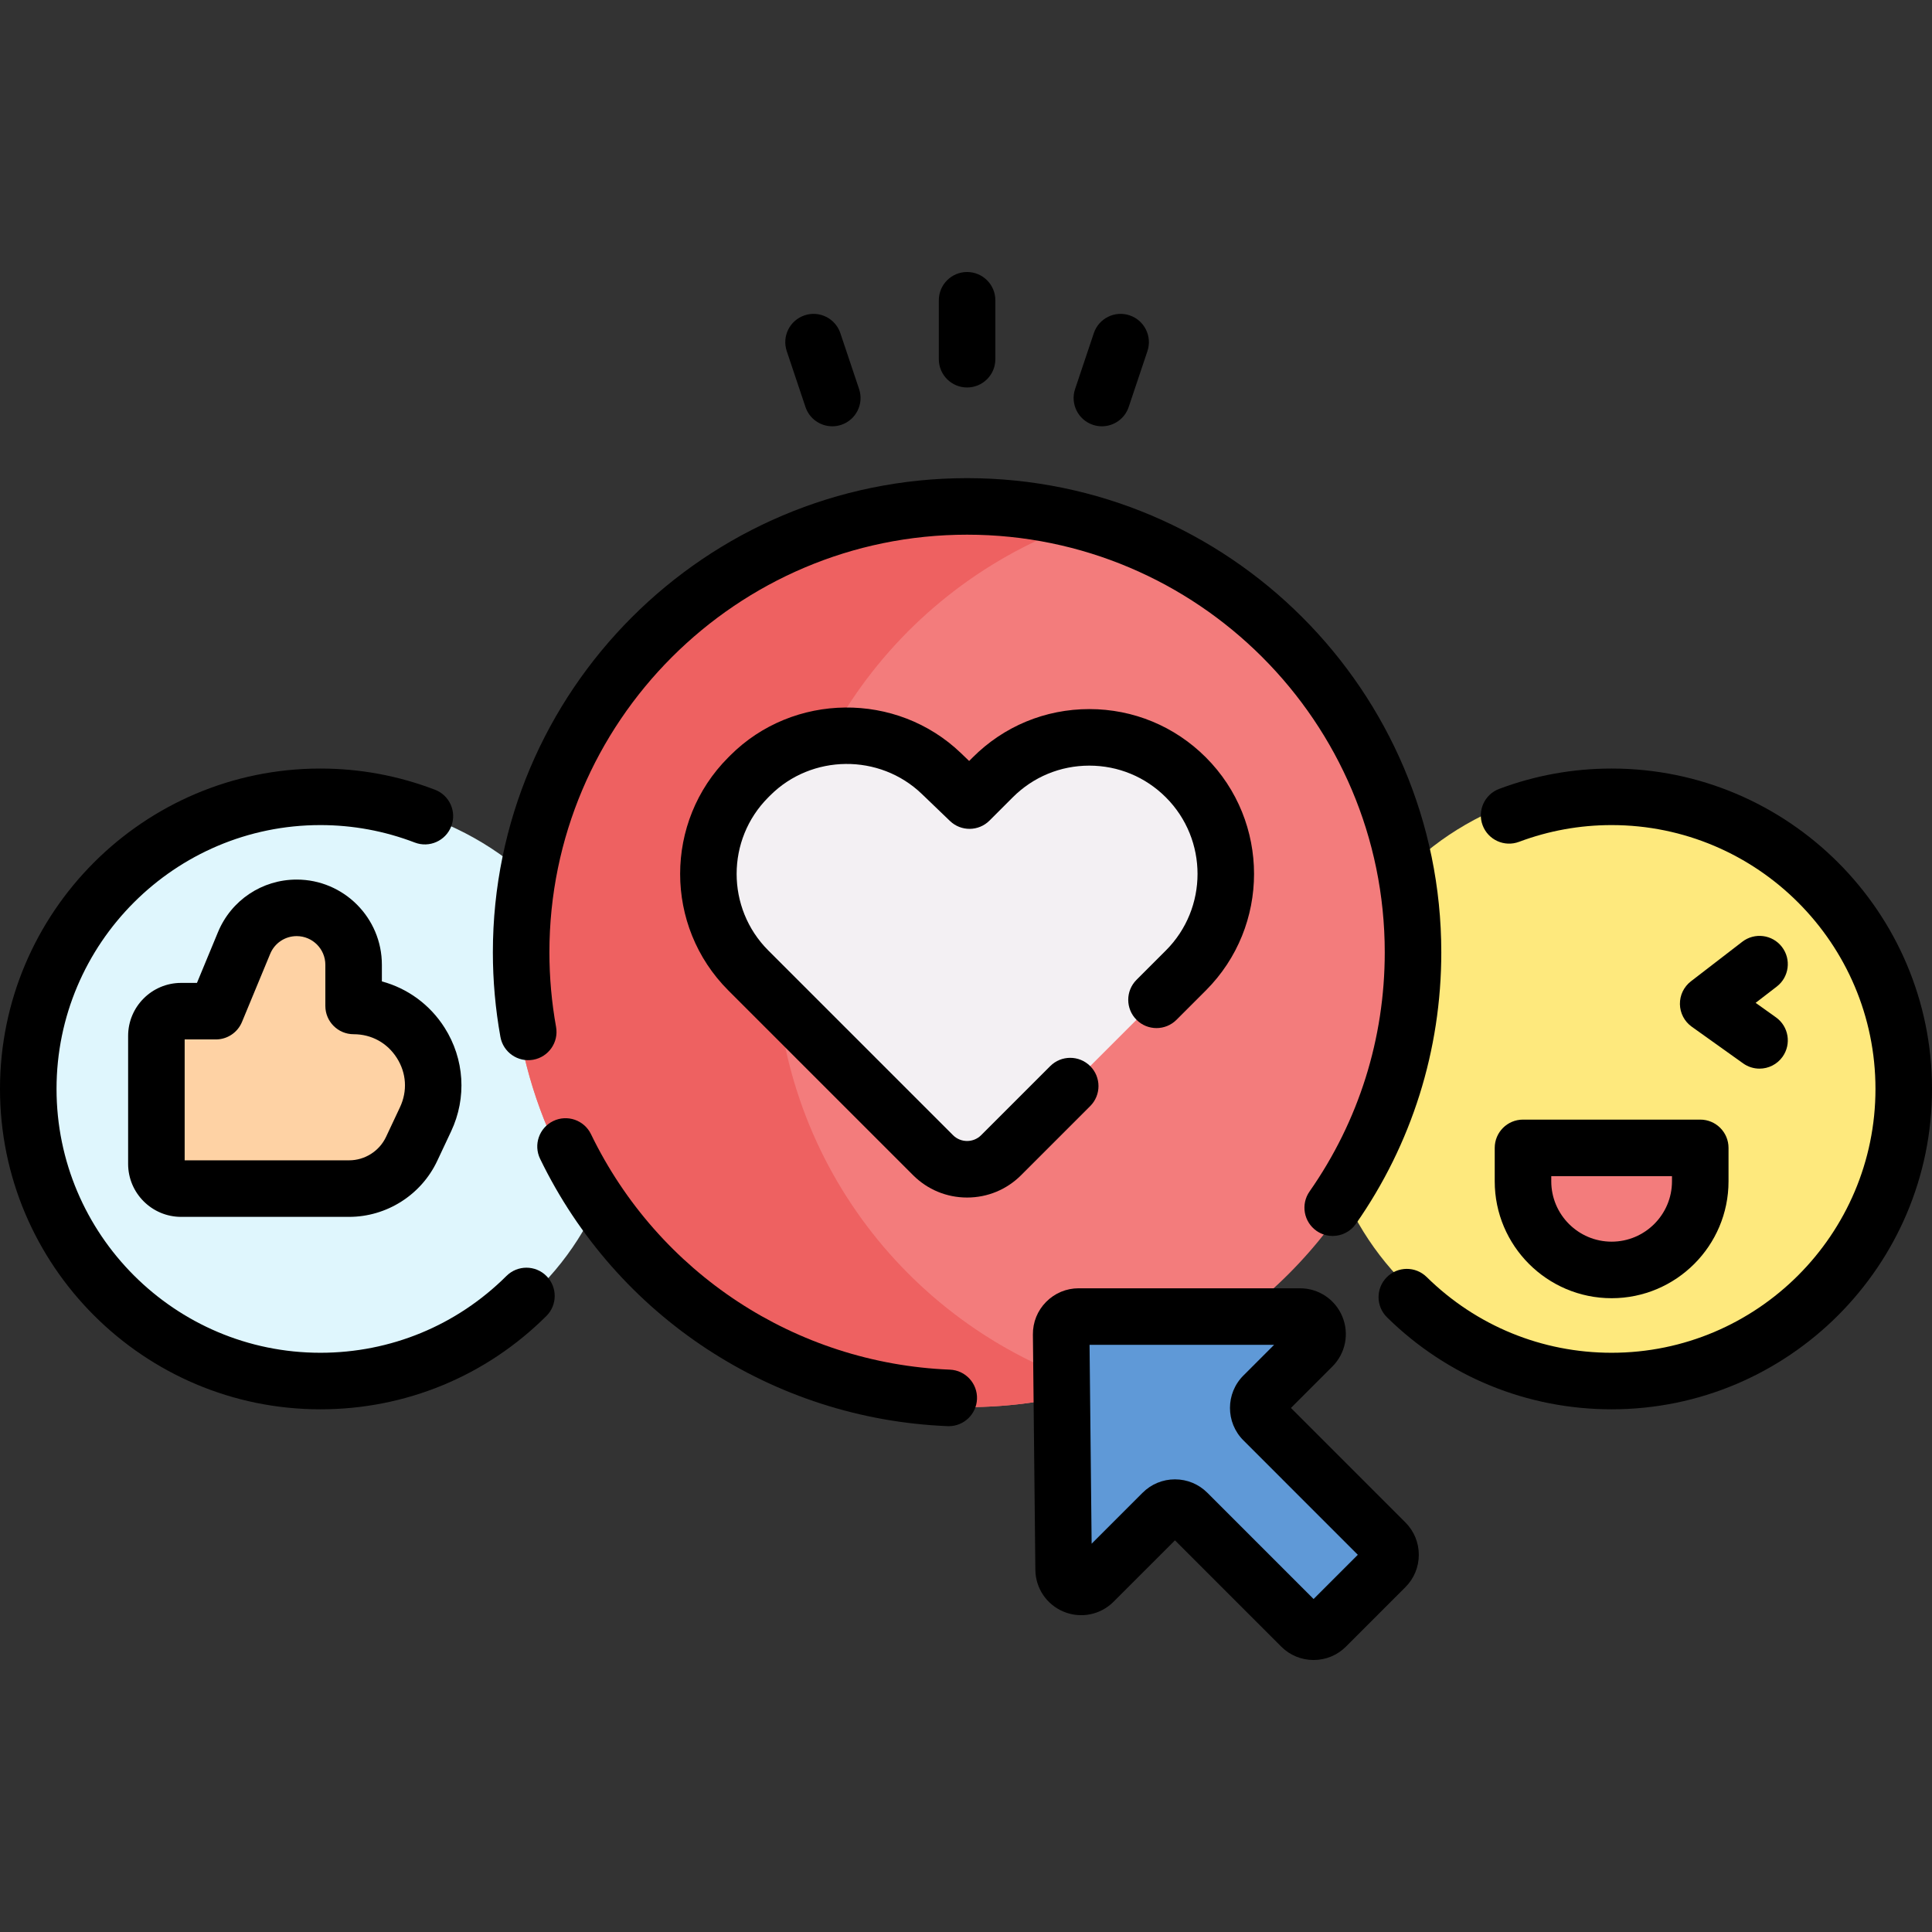<svg id="Capa_1" enable-background="new 0 0 512.576 512.576" height="512" viewBox="0 0 512.576 512.576" width="512" xmlns="http://www.w3.org/2000/svg"><rect x="0" y="0" width="512.576" height="512.576" fill="#333333" stroke="none"/><g><g><ellipse cx="86.316" cy="288.53" fill="#dff6fd" rx="78.816" ry="76.499"/><circle cx="427.577" cy="285.9" fill="#fee97d" r="77.499"/><circle cx="256.576" cy="252.668" fill="#f37c7c" r="120.655"/><path d="m205.72 252.668c0-54.5 36.152-100.557 85.77-115.527-11.049-3.334-22.778-5.129-34.914-5.129-66.636 0-120.655 54.019-120.655 120.655s54.019 120.655 120.655 120.655c12.136 0 23.851-1.8 34.9-5.133-49.618-14.968-85.756-61.021-85.756-115.521z" fill="#ee6161"/><path d="m265.613 306.474 49.004-49.004c14.147-14.147 14.147-37.085 0-51.232-14.147-14.147-37.085-14.147-51.232 0l-6.161 6.161-7.468-7.175c-14.224-13.666-36.767-13.441-50.715.507l-.507.507c-14.147 14.147-14.147 37.085 0 51.232l49.004 49.004c4.992 4.991 13.084 4.991 18.075 0z" fill="#f3f0f3"/><path d="m286.189 349.293h58.714c4.145 0 6.221 5.011 3.29 7.942l-13.015 13.015c-1.817 1.817-1.817 4.763 0 6.58l32.379 32.379c1.817 1.817 1.817 4.763 0 6.58l-15.76 15.76c-1.817 1.817-4.763 1.817-6.58 0l-30.199-30.199c-1.817-1.817-4.763-1.817-6.58 0l-18.307 18.307c-2.914 2.914-7.899.88-7.942-3.241l-.652-62.421c-.028-2.589 2.063-4.702 4.652-4.702z" fill="#5f99d7"/><path d="m427.577 336.925c-12.987 0-23.514-10.528-23.514-23.514v-4.741c0-2.279 1.848-4.127 4.127-4.127h38.774c2.279 0 4.127 1.848 4.127 4.127v4.741c0 12.986-10.528 23.514-23.514 23.514z" fill="#f37c7c"/><path d="m48.053 315.344h44.565c7.103 0 13.567-4.103 16.59-10.531l3.696-7.859c6.579-13.989-3.628-30.068-19.086-30.068v-10.924c0-8.342-6.763-15.105-15.105-15.105-6.11 0-11.618 3.681-13.955 9.325l-7.491 18.088h-9.215c-3.623 0-6.56 2.937-6.56 6.56v33.953c.001 3.624 2.938 6.561 6.561 6.561z" fill="#fed2a4"/></g><g><path d="m289.239 282.848c-2.929-2.929-7.678-2.929-10.606 0l-18.323 18.323c-2.059 2.059-5.409 2.059-7.468 0l-49.005-49.004c-11.201-11.201-11.201-29.425 0-40.626l.507-.507c10.978-10.979 29.019-11.16 40.216-.402l7.468 7.175c2.944 2.83 7.612 2.783 10.5-.104l6.161-6.161c5.426-5.426 12.64-8.414 20.313-8.414s14.887 2.988 20.313 8.414c11.201 11.201 11.201 29.425 0 40.625l-7.789 7.789c-2.929 2.929-2.929 7.677 0 10.606 2.929 2.93 7.678 2.929 10.606 0l7.789-7.788c17.049-17.049 17.049-44.79 0-61.839-8.259-8.259-19.24-12.808-30.919-12.808s-22.661 4.549-30.919 12.807l-.962.963-2.167-2.082c-17.044-16.375-44.504-16.099-61.215.612l-.507.507c-17.049 17.049-17.049 44.79 0 61.839l49.005 49.004c3.831 3.831 8.923 5.94 14.34 5.94s10.51-2.109 14.34-5.94l18.323-18.323c2.928-2.928 2.928-7.677-.001-10.606z"/><path d="m141.476 281.154c4.077-.734 6.786-4.634 6.052-8.71-1.171-6.501-1.765-13.155-1.765-19.775 0-61.102 49.71-110.813 110.813-110.813s110.812 49.71 110.812 110.813c0 22.845-6.9 44.782-19.954 63.441-2.375 3.394-1.548 8.07 1.846 10.445 1.309.916 2.808 1.355 4.293 1.355 2.365 0 4.693-1.116 6.152-3.201 14.826-21.192 22.663-46.103 22.663-72.04 0-69.373-56.439-125.813-125.812-125.813s-125.813 56.439-125.813 125.813c0 7.509.674 15.057 2.002 22.433.735 4.077 4.637 6.785 8.711 6.052z"/><path d="m252.015 363.38c-40.869-1.654-77.356-25.594-95.223-62.478-1.806-3.728-6.292-5.286-10.019-3.48-3.728 1.806-5.286 6.292-3.48 10.02 20.283 41.871 61.71 69.048 108.116 70.926.104.004.206.006.309.006 4.002 0 7.325-3.161 7.488-7.197.167-4.139-3.053-7.63-7.191-7.797z"/><path d="m342.495 373.54 11.001-11.001c3.488-3.488 4.522-8.687 2.635-13.244s-6.295-7.502-11.228-7.502h-58.714c-3.271 0-6.338 1.28-8.639 3.605s-3.548 5.405-3.513 8.675l.652 62.42c.051 4.905 3.019 9.271 7.56 11.125 4.542 1.853 9.717.811 13.185-2.658l16.294-16.293 28.186 28.186c2.295 2.295 5.347 3.56 8.593 3.56s6.298-1.264 8.593-3.56l15.76-15.76c2.295-2.295 3.56-5.347 3.56-8.593s-1.264-6.297-3.56-8.593zm6.012 50.691-28.186-28.186c-2.295-2.295-5.347-3.56-8.593-3.56s-6.297 1.264-8.593 3.56l-13.517 13.517-.551-52.77h48.962l-8.154 8.154c-4.738 4.738-4.738 12.448 0 17.186l30.365 30.366z"/><path d="m427.577 203.902c-10.242 0-20.28 1.816-29.833 5.398-3.878 1.454-5.844 5.777-4.389 9.656 1.454 3.878 5.777 5.842 9.656 4.389 7.864-2.948 16.129-4.443 24.567-4.443 38.598 0 70 31.402 70 70s-31.402 70-70 70c-18.469 0-35.897-7.139-49.076-20.103-2.953-2.905-7.702-2.866-10.606.087-2.905 2.953-2.866 7.702.087 10.606 16.001 15.741 37.166 24.41 59.595 24.41 46.869 0 85-38.131 85-85s-38.133-85-85.001-85z"/><path d="m472.762 251.223c-2.527-3.282-7.237-3.894-10.518-1.366l-13.625 10.493c-1.882 1.449-2.966 3.704-2.922 6.078.043 2.375 1.208 4.589 3.142 5.968l13.625 9.725c1.321.943 2.843 1.396 4.351 1.396 2.341 0 4.647-1.093 6.111-3.144 2.406-3.372 1.624-8.055-1.748-10.461l-5.393-3.849 5.612-4.322c3.281-2.527 3.892-7.236 1.365-10.518z"/><path d="m396.563 304.542v8.869c0 17.101 13.913 31.014 31.014 31.014 17.102 0 31.015-13.913 31.015-31.014v-8.869c0-4.142-3.358-7.5-7.5-7.5h-47.029c-4.143 0-7.5 3.358-7.5 7.5zm15 7.5h32.029v1.369c0 8.83-7.184 16.014-16.015 16.014-8.83 0-16.014-7.184-16.014-16.014z"/><path d="m134.376 338.512c-13.21 13.148-30.746 20.389-49.377 20.389-38.598 0-70-31.402-70-70s31.402-70 70-70c8.6 0 17.025 1.558 25.041 4.631 3.865 1.485 8.205-.45 9.688-4.318s-.451-8.205-4.318-9.688c-9.736-3.732-19.967-5.625-30.41-5.625-46.869 0-85 38.131-85 85s38.13 85 85 85c22.625 0 43.918-8.792 59.959-24.757 2.936-2.922 2.947-7.671.025-10.606-2.924-2.937-7.672-2.947-10.608-.026z"/><path d="m78.713 233.358c-9.176 0-17.374 5.478-20.884 13.956l-5.574 13.458h-4.203c-7.753 0-14.06 6.307-14.06 14.06v33.953c0 7.753 6.307 14.06 14.06 14.06h44.565c9.961 0 19.137-5.824 23.377-14.838l3.695-7.859c4.189-8.905 3.541-19.182-1.733-27.491-3.895-6.136-9.835-10.446-16.64-12.281v-4.413c.002-12.465-10.138-22.605-22.603-22.605zm26.58 47.336c2.544 4.008 2.845 8.771.824 13.068l-3.695 7.859c-1.778 3.78-5.626 6.222-9.803 6.222h-43.626v-32.073h8.274c3.034 0 5.769-1.828 6.929-4.63l7.492-18.088c1.181-2.852 3.938-4.694 7.025-4.694 4.193 0 7.604 3.411 7.604 7.604v10.924c0 4.142 3.358 7.5 7.5 7.5 4.749 0 8.932 2.3 11.476 6.308z"/><path d="m256.576 102.801c4.142 0 7.5-3.358 7.5-7.5v-15.636c0-4.142-3.358-7.5-7.5-7.5s-7.5 3.358-7.5 7.5v15.636c0 4.142 3.358 7.5 7.5 7.5z"/><path d="m289.956 112.71c.791.265 1.594.391 2.385.391 3.135 0 6.059-1.981 7.11-5.118l4.97-14.825c1.317-3.927-.8-8.178-4.727-9.495-3.928-1.318-8.178.799-9.495 4.727l-4.97 14.825c-1.317 3.928.8 8.179 4.727 9.495z"/><path d="m213.701 107.983c1.051 3.137 3.975 5.118 7.11 5.118.79 0 1.594-.126 2.385-.391 3.927-1.316 6.044-5.567 4.727-9.495l-4.97-14.825c-1.316-3.927-5.568-6.046-9.495-4.727-3.927 1.316-6.044 5.567-4.727 9.495z"/></g></g></svg>